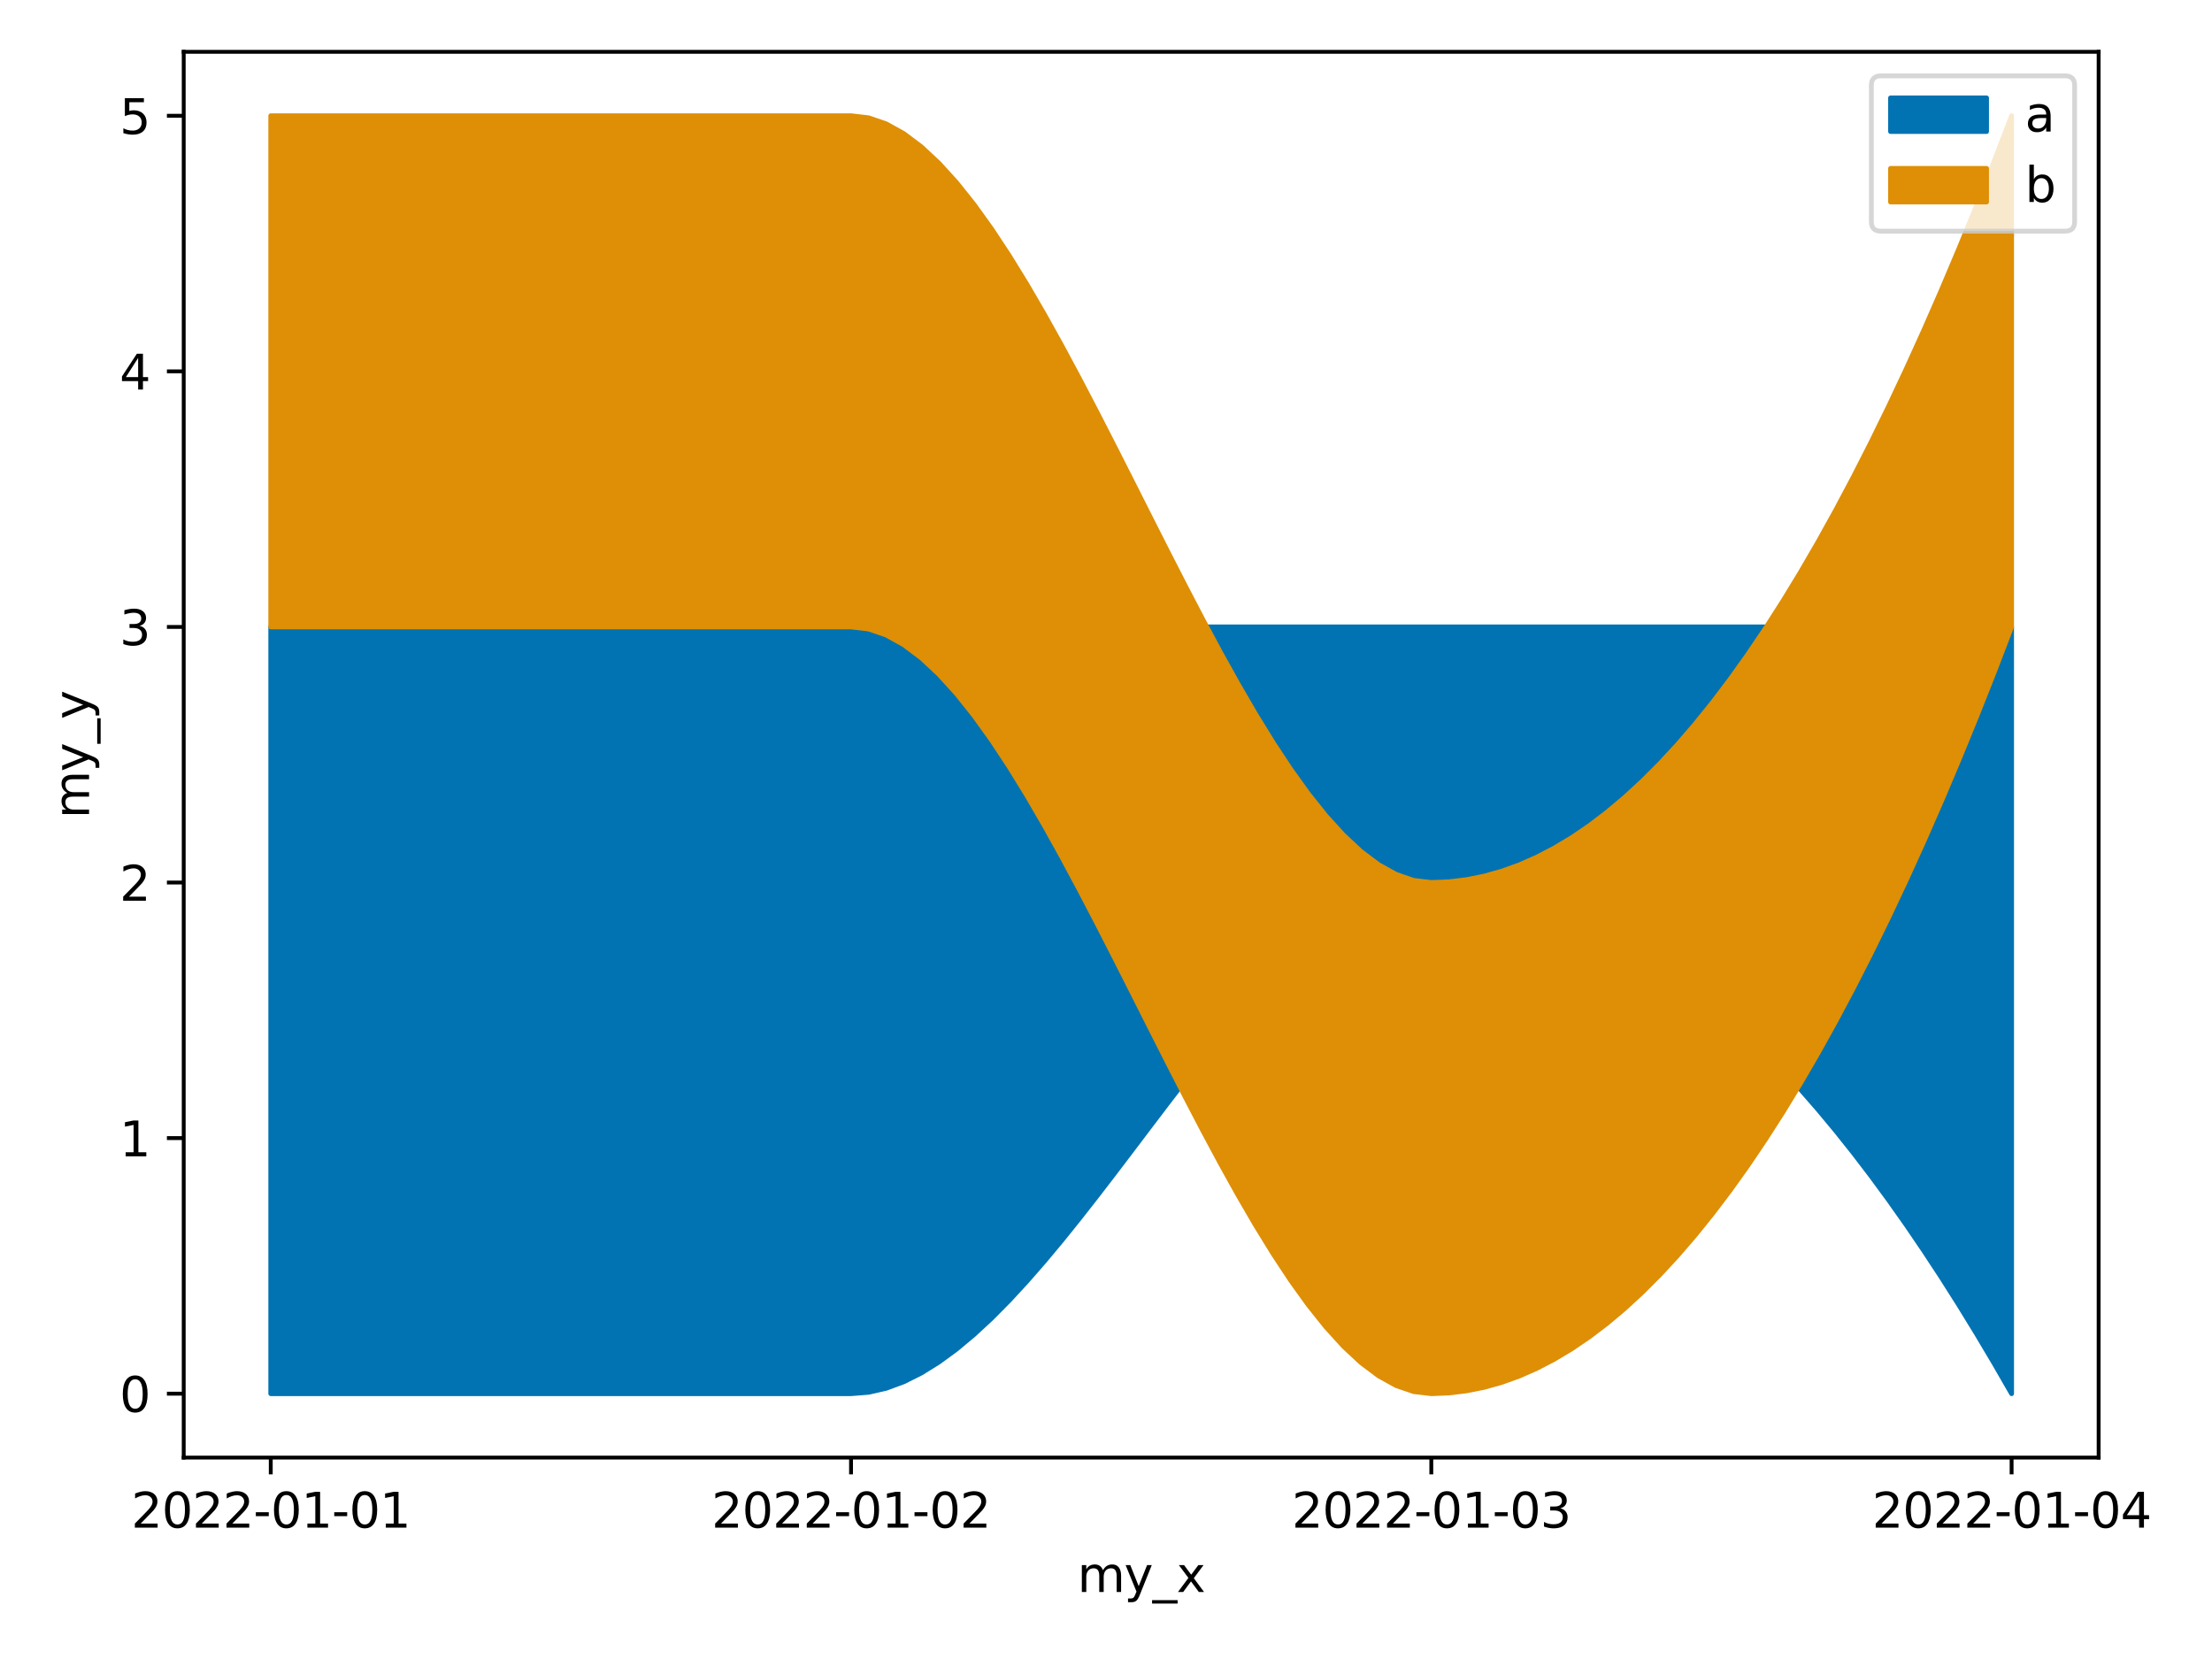 <?xml version="1.0" encoding="utf-8" standalone="no"?>
<!DOCTYPE svg PUBLIC "-//W3C//DTD SVG 1.1//EN"
  "http://www.w3.org/Graphics/SVG/1.1/DTD/svg11.dtd">
<svg xmlns:xlink="http://www.w3.org/1999/xlink" width="460.8pt" height="345.6pt" viewBox="0 0 460.8 345.6" xmlns="http://www.w3.org/2000/svg" version="1.1">
 <defs>
  <style type="text/css">*{stroke-linejoin: round; stroke-linecap: butt}</style>
 </defs>
 <g id="figure_1">
  <g id="patch_1">
   <path d="M 0 345.6
L 460.8 345.6
L 460.8 0
L 0 0
z
" style="fill: #ffffff"/>
  </g>
  <g id="axes_1">
   <g id="patch_2">
    <path d="M 38.27 303.64
L 437.185 303.64
L 437.185 10.8
L 38.27 10.8
z
" style="fill: #ffffff"/>
   </g>
   <g id="PolyCollection_1">
    <defs>
     <path id="mbd8e3beb5c" d="M 56.403 -215.002
L 56.403 -55.271
L 60.066 -55.271
L 63.729 -55.271
L 67.392 -55.271
L 71.055 -55.271
L 74.718 -55.271
L 78.381 -55.271
L 82.044 -55.271
L 85.708 -55.271
L 89.371 -55.271
L 93.034 -55.271
L 96.697 -55.271
L 100.36 -55.271
L 104.023 -55.271
L 107.686 -55.271
L 111.35 -55.271
L 115.013 -55.271
L 118.676 -55.271
L 122.339 -55.271
L 126.002 -55.271
L 129.665 -55.271
L 133.328 -55.271
L 136.991 -55.271
L 140.655 -55.271
L 144.318 -55.271
L 147.981 -55.271
L 151.644 -55.271
L 155.307 -55.271
L 158.97 -55.271
L 162.633 -55.271
L 166.297 -55.271
L 169.96 -55.271
L 173.623 -55.271
L 177.286 -55.271
L 180.949 -55.558
L 184.612 -56.397
L 188.275 -57.751
L 191.938 -59.585
L 195.602 -61.864
L 199.265 -64.552
L 202.928 -67.612
L 206.591 -71.011
L 210.254 -74.712
L 213.917 -78.68
L 217.58 -82.879
L 221.244 -87.273
L 224.907 -91.827
L 228.57 -96.506
L 232.233 -101.274
L 235.896 -106.095
L 239.559 -110.934
L 243.222 -115.755
L 246.885 -120.523
L 250.549 -125.202
L 254.212 -129.756
L 257.875 -134.15
L 261.538 -138.349
L 265.201 -142.317
L 268.864 -146.018
L 272.527 -149.417
L 276.191 -152.478
L 279.854 -155.165
L 283.517 -157.444
L 287.18 -159.278
L 290.843 -160.632
L 294.506 -161.471
L 298.169 -161.758
L 301.832 -161.66
L 305.496 -161.367
L 309.159 -160.878
L 312.822 -160.194
L 316.485 -159.314
L 320.148 -158.238
L 323.811 -156.967
L 327.474 -155.5
L 331.138 -153.838
L 334.801 -151.98
L 338.464 -149.926
L 342.127 -147.677
L 345.79 -145.233
L 349.453 -142.592
L 353.116 -139.757
L 356.779 -136.725
L 360.443 -133.498
L 364.106 -130.076
L 367.769 -126.458
L 371.432 -122.644
L 375.095 -118.635
L 378.758 -114.431
L 382.421 -110.03
L 386.085 -105.434
L 389.748 -100.643
L 393.411 -95.656
L 397.074 -90.473
L 400.737 -85.095
L 404.4 -79.521
L 408.063 -73.752
L 411.726 -67.787
L 415.39 -61.627
L 419.053 -55.271
L 419.053 -215.002
L 419.053 -215.002
L 415.39 -215.002
L 411.726 -215.002
L 408.063 -215.002
L 404.4 -215.002
L 400.737 -215.002
L 397.074 -215.002
L 393.411 -215.002
L 389.748 -215.002
L 386.085 -215.002
L 382.421 -215.002
L 378.758 -215.002
L 375.095 -215.002
L 371.432 -215.002
L 367.769 -215.002
L 364.106 -215.002
L 360.443 -215.002
L 356.779 -215.002
L 353.116 -215.002
L 349.453 -215.002
L 345.79 -215.002
L 342.127 -215.002
L 338.464 -215.002
L 334.801 -215.002
L 331.138 -215.002
L 327.474 -215.002
L 323.811 -215.002
L 320.148 -215.002
L 316.485 -215.002
L 312.822 -215.002
L 309.159 -215.002
L 305.496 -215.002
L 301.832 -215.002
L 298.169 -215.002
L 294.506 -215.002
L 290.843 -215.002
L 287.18 -215.002
L 283.517 -215.002
L 279.854 -215.002
L 276.191 -215.002
L 272.527 -215.002
L 268.864 -215.002
L 265.201 -215.002
L 261.538 -215.002
L 257.875 -215.002
L 254.212 -215.002
L 250.549 -215.002
L 246.885 -215.002
L 243.222 -215.002
L 239.559 -215.002
L 235.896 -215.002
L 232.233 -215.002
L 228.57 -215.002
L 224.907 -215.002
L 221.244 -215.002
L 217.58 -215.002
L 213.917 -215.002
L 210.254 -215.002
L 206.591 -215.002
L 202.928 -215.002
L 199.265 -215.002
L 195.602 -215.002
L 191.938 -215.002
L 188.275 -215.002
L 184.612 -215.002
L 180.949 -215.002
L 177.286 -215.002
L 173.623 -215.002
L 169.96 -215.002
L 166.297 -215.002
L 162.633 -215.002
L 158.97 -215.002
L 155.307 -215.002
L 151.644 -215.002
L 147.981 -215.002
L 144.318 -215.002
L 140.655 -215.002
L 136.991 -215.002
L 133.328 -215.002
L 129.665 -215.002
L 126.002 -215.002
L 122.339 -215.002
L 118.676 -215.002
L 115.013 -215.002
L 111.35 -215.002
L 107.686 -215.002
L 104.023 -215.002
L 100.36 -215.002
L 96.697 -215.002
L 93.034 -215.002
L 89.371 -215.002
L 85.708 -215.002
L 82.044 -215.002
L 78.381 -215.002
L 74.718 -215.002
L 71.055 -215.002
L 67.392 -215.002
L 63.729 -215.002
L 60.066 -215.002
L 56.403 -215.002
z
" style="stroke: #0173b2"/>
    </defs>
    <g clip-path="url(#p97145acd8a)">
     <use xlink:href="#mbd8e3beb5c" x="0" y="345.6" style="fill: #0173b2; stroke: #0173b2"/>
    </g>
   </g>
   <g id="PolyCollection_2">
    <defs>
     <path id="m5a9ee3947d" d="M 56.403 -321.489
L 56.403 -215.002
L 60.066 -215.002
L 63.729 -215.002
L 67.392 -215.002
L 71.055 -215.002
L 74.718 -215.002
L 78.381 -215.002
L 82.044 -215.002
L 85.708 -215.002
L 89.371 -215.002
L 93.034 -215.002
L 96.697 -215.002
L 100.36 -215.002
L 104.023 -215.002
L 107.686 -215.002
L 111.35 -215.002
L 115.013 -215.002
L 118.676 -215.002
L 122.339 -215.002
L 126.002 -215.002
L 129.665 -215.002
L 133.328 -215.002
L 136.991 -215.002
L 140.655 -215.002
L 144.318 -215.002
L 147.981 -215.002
L 151.644 -215.002
L 155.307 -215.002
L 158.97 -215.002
L 162.633 -215.002
L 166.297 -215.002
L 169.96 -215.002
L 173.623 -215.002
L 177.286 -215.002
L 180.949 -214.571
L 184.612 -213.313
L 188.275 -211.282
L 191.938 -208.53
L 195.602 -205.112
L 199.265 -201.081
L 202.928 -196.489
L 206.591 -191.391
L 210.254 -185.84
L 213.917 -179.888
L 217.58 -173.59
L 221.244 -166.999
L 224.907 -160.167
L 228.57 -153.149
L 232.233 -145.997
L 235.896 -138.766
L 239.559 -131.507
L 243.222 -124.276
L 246.885 -117.124
L 250.549 -110.106
L 254.212 -103.274
L 257.875 -96.683
L 261.538 -90.384
L 265.201 -84.433
L 268.864 -78.881
L 272.527 -73.783
L 276.191 -69.192
L 279.854 -65.16
L 283.517 -61.742
L 287.18 -58.991
L 290.843 -56.96
L 294.506 -55.702
L 298.169 -55.271
L 301.832 -55.418
L 305.496 -55.858
L 309.159 -56.591
L 312.822 -57.618
L 316.485 -58.938
L 320.148 -60.551
L 323.811 -62.458
L 327.474 -64.658
L 331.138 -67.152
L 334.801 -69.939
L 338.464 -73.019
L 342.127 -76.392
L 345.79 -80.059
L 349.453 -84.02
L 353.116 -88.273
L 356.779 -92.82
L 360.443 -97.66
L 364.106 -102.794
L 367.769 -108.221
L 371.432 -113.942
L 375.095 -119.955
L 378.758 -126.262
L 382.421 -132.863
L 386.085 -139.757
L 389.748 -146.944
L 393.411 -154.424
L 397.074 -162.198
L 400.737 -170.265
L 404.4 -178.626
L 408.063 -187.28
L 411.726 -196.227
L 415.39 -205.468
L 419.053 -215.002
L 419.053 -321.489
L 419.053 -321.489
L 415.39 -311.955
L 411.726 -302.714
L 408.063 -293.767
L 404.4 -285.113
L 400.737 -276.753
L 397.074 -268.685
L 393.411 -260.912
L 389.748 -253.431
L 386.085 -246.244
L 382.421 -239.35
L 378.758 -232.75
L 375.095 -226.443
L 371.432 -220.429
L 367.769 -214.708
L 364.106 -209.281
L 360.443 -204.148
L 356.779 -199.307
L 353.116 -194.76
L 349.453 -190.507
L 345.79 -186.547
L 342.127 -182.88
L 338.464 -179.506
L 334.801 -176.426
L 331.138 -173.639
L 327.474 -171.145
L 323.811 -168.945
L 320.148 -167.039
L 316.485 -165.425
L 312.822 -164.105
L 309.159 -163.078
L 305.496 -162.345
L 301.832 -161.905
L 298.169 -161.758
L 294.506 -162.189
L 290.843 -163.447
L 287.18 -165.478
L 283.517 -168.23
L 279.854 -171.648
L 276.191 -175.679
L 272.527 -180.271
L 268.864 -185.369
L 265.201 -190.92
L 261.538 -196.872
L 257.875 -203.17
L 254.212 -209.761
L 250.549 -216.593
L 246.885 -223.611
L 243.222 -230.763
L 239.559 -237.994
L 235.896 -245.253
L 232.233 -252.484
L 228.57 -259.636
L 224.907 -266.654
L 221.244 -273.486
L 217.58 -280.077
L 213.917 -286.376
L 210.254 -292.327
L 206.591 -297.879
L 202.928 -302.977
L 199.265 -307.568
L 195.602 -311.6
L 191.938 -315.018
L 188.275 -317.769
L 184.612 -319.8
L 180.949 -321.058
L 177.286 -321.489
L 173.623 -321.489
L 169.96 -321.489
L 166.297 -321.489
L 162.633 -321.489
L 158.97 -321.489
L 155.307 -321.489
L 151.644 -321.489
L 147.981 -321.489
L 144.318 -321.489
L 140.655 -321.489
L 136.991 -321.489
L 133.328 -321.489
L 129.665 -321.489
L 126.002 -321.489
L 122.339 -321.489
L 118.676 -321.489
L 115.013 -321.489
L 111.35 -321.489
L 107.686 -321.489
L 104.023 -321.489
L 100.36 -321.489
L 96.697 -321.489
L 93.034 -321.489
L 89.371 -321.489
L 85.708 -321.489
L 82.044 -321.489
L 78.381 -321.489
L 74.718 -321.489
L 71.055 -321.489
L 67.392 -321.489
L 63.729 -321.489
L 60.066 -321.489
L 56.403 -321.489
z
" style="stroke: #de8f05"/>
    </defs>
    <g clip-path="url(#p97145acd8a)">
     <use xlink:href="#m5a9ee3947d" x="0" y="345.6" style="fill: #de8f05; stroke: #de8f05"/>
    </g>
   </g>
   <g id="matplotlib.axis_1">
    <g id="xtick_1">
     <g id="line2d_1">
      <defs>
       <path id="m00c86ca638" d="M 0 0
L 0 3.5
" style="stroke: #000000; stroke-width: 0.8"/>
      </defs>
      <g>
       <use xlink:href="#m00c86ca638" x="56.403" y="303.64" style="stroke: #000000; stroke-width: 0.8"/>
      </g>
     </g>
     <g id="text_1">
      <!-- 2022-01-01 -->
      <g transform="translate(27.345 318.238) scale(0.1 -0.1)">
       <defs>
        <path id="DejaVuSans-32" d="M 1228 531
L 3431 531
L 3431 0
L 469 0
L 469 531
Q 828 903 1448 1529
Q 2069 2156 2228 2338
Q 2531 2678 2651 2914
Q 2772 3150 2772 3378
Q 2772 3750 2511 3984
Q 2250 4219 1831 4219
Q 1534 4219 1204 4116
Q 875 4013 500 3803
L 500 4441
Q 881 4594 1212 4672
Q 1544 4750 1819 4750
Q 2544 4750 2975 4387
Q 3406 4025 3406 3419
Q 3406 3131 3298 2873
Q 3191 2616 2906 2266
Q 2828 2175 2409 1742
Q 1991 1309 1228 531
z
" transform="scale(0.016)"/>
        <path id="DejaVuSans-30" d="M 2034 4250
Q 1547 4250 1301 3770
Q 1056 3291 1056 2328
Q 1056 1369 1301 889
Q 1547 409 2034 409
Q 2525 409 2770 889
Q 3016 1369 3016 2328
Q 3016 3291 2770 3770
Q 2525 4250 2034 4250
z
M 2034 4750
Q 2819 4750 3233 4129
Q 3647 3509 3647 2328
Q 3647 1150 3233 529
Q 2819 -91 2034 -91
Q 1250 -91 836 529
Q 422 1150 422 2328
Q 422 3509 836 4129
Q 1250 4750 2034 4750
z
" transform="scale(0.016)"/>
        <path id="DejaVuSans-2d" d="M 313 2009
L 1997 2009
L 1997 1497
L 313 1497
L 313 2009
z
" transform="scale(0.016)"/>
        <path id="DejaVuSans-31" d="M 794 531
L 1825 531
L 1825 4091
L 703 3866
L 703 4441
L 1819 4666
L 2450 4666
L 2450 531
L 3481 531
L 3481 0
L 794 0
L 794 531
z
" transform="scale(0.016)"/>
       </defs>
       <use xlink:href="#DejaVuSans-32"/>
       <use xlink:href="#DejaVuSans-30" x="63.623"/>
       <use xlink:href="#DejaVuSans-32" x="127.246"/>
       <use xlink:href="#DejaVuSans-32" x="190.869"/>
       <use xlink:href="#DejaVuSans-2d" x="254.492"/>
       <use xlink:href="#DejaVuSans-30" x="290.576"/>
       <use xlink:href="#DejaVuSans-31" x="354.199"/>
       <use xlink:href="#DejaVuSans-2d" x="417.822"/>
       <use xlink:href="#DejaVuSans-30" x="453.906"/>
       <use xlink:href="#DejaVuSans-31" x="517.529"/>
      </g>
     </g>
    </g>
    <g id="xtick_2">
     <g id="line2d_2">
      <g>
       <use xlink:href="#m00c86ca638" x="177.286" y="303.64" style="stroke: #000000; stroke-width: 0.8"/>
      </g>
     </g>
     <g id="text_2">
      <!-- 2022-01-02 -->
      <g transform="translate(148.228 318.238) scale(0.1 -0.1)">
       <use xlink:href="#DejaVuSans-32"/>
       <use xlink:href="#DejaVuSans-30" x="63.623"/>
       <use xlink:href="#DejaVuSans-32" x="127.246"/>
       <use xlink:href="#DejaVuSans-32" x="190.869"/>
       <use xlink:href="#DejaVuSans-2d" x="254.492"/>
       <use xlink:href="#DejaVuSans-30" x="290.576"/>
       <use xlink:href="#DejaVuSans-31" x="354.199"/>
       <use xlink:href="#DejaVuSans-2d" x="417.822"/>
       <use xlink:href="#DejaVuSans-30" x="453.906"/>
       <use xlink:href="#DejaVuSans-32" x="517.529"/>
      </g>
     </g>
    </g>
    <g id="xtick_3">
     <g id="line2d_3">
      <g>
       <use xlink:href="#m00c86ca638" x="298.169" y="303.64" style="stroke: #000000; stroke-width: 0.8"/>
      </g>
     </g>
     <g id="text_3">
      <!-- 2022-01-03 -->
      <g transform="translate(269.112 318.238) scale(0.1 -0.1)">
       <defs>
        <path id="DejaVuSans-33" d="M 2597 2516
Q 3050 2419 3304 2112
Q 3559 1806 3559 1356
Q 3559 666 3084 287
Q 2609 -91 1734 -91
Q 1441 -91 1130 -33
Q 819 25 488 141
L 488 750
Q 750 597 1062 519
Q 1375 441 1716 441
Q 2309 441 2620 675
Q 2931 909 2931 1356
Q 2931 1769 2642 2001
Q 2353 2234 1838 2234
L 1294 2234
L 1294 2753
L 1863 2753
Q 2328 2753 2575 2939
Q 2822 3125 2822 3475
Q 2822 3834 2567 4026
Q 2313 4219 1838 4219
Q 1578 4219 1281 4162
Q 984 4106 628 3988
L 628 4550
Q 988 4650 1302 4700
Q 1616 4750 1894 4750
Q 2613 4750 3031 4423
Q 3450 4097 3450 3541
Q 3450 3153 3228 2886
Q 3006 2619 2597 2516
z
" transform="scale(0.016)"/>
       </defs>
       <use xlink:href="#DejaVuSans-32"/>
       <use xlink:href="#DejaVuSans-30" x="63.623"/>
       <use xlink:href="#DejaVuSans-32" x="127.246"/>
       <use xlink:href="#DejaVuSans-32" x="190.869"/>
       <use xlink:href="#DejaVuSans-2d" x="254.492"/>
       <use xlink:href="#DejaVuSans-30" x="290.576"/>
       <use xlink:href="#DejaVuSans-31" x="354.199"/>
       <use xlink:href="#DejaVuSans-2d" x="417.822"/>
       <use xlink:href="#DejaVuSans-30" x="453.906"/>
       <use xlink:href="#DejaVuSans-33" x="517.529"/>
      </g>
     </g>
    </g>
    <g id="xtick_4">
     <g id="line2d_4">
      <g>
       <use xlink:href="#m00c86ca638" x="419.053" y="303.64" style="stroke: #000000; stroke-width: 0.8"/>
      </g>
     </g>
     <g id="text_4">
      <!-- 2022-01-04 -->
      <g transform="translate(389.995 318.238) scale(0.1 -0.1)">
       <defs>
        <path id="DejaVuSans-34" d="M 2419 4116
L 825 1625
L 2419 1625
L 2419 4116
z
M 2253 4666
L 3047 4666
L 3047 1625
L 3713 1625
L 3713 1100
L 3047 1100
L 3047 0
L 2419 0
L 2419 1100
L 313 1100
L 313 1709
L 2253 4666
z
" transform="scale(0.016)"/>
       </defs>
       <use xlink:href="#DejaVuSans-32"/>
       <use xlink:href="#DejaVuSans-30" x="63.623"/>
       <use xlink:href="#DejaVuSans-32" x="127.246"/>
       <use xlink:href="#DejaVuSans-32" x="190.869"/>
       <use xlink:href="#DejaVuSans-2d" x="254.492"/>
       <use xlink:href="#DejaVuSans-30" x="290.576"/>
       <use xlink:href="#DejaVuSans-31" x="354.199"/>
       <use xlink:href="#DejaVuSans-2d" x="417.822"/>
       <use xlink:href="#DejaVuSans-30" x="453.906"/>
       <use xlink:href="#DejaVuSans-34" x="517.529"/>
      </g>
     </g>
    </g>
    <g id="text_5">
     <!-- my_x -->
     <g transform="translate(224.439 331.638) scale(0.1 -0.1)">
      <defs>
       <path id="DejaVuSans-6d" d="M 3328 2828
Q 3544 3216 3844 3400
Q 4144 3584 4550 3584
Q 5097 3584 5394 3201
Q 5691 2819 5691 2113
L 5691 0
L 5113 0
L 5113 2094
Q 5113 2597 4934 2840
Q 4756 3084 4391 3084
Q 3944 3084 3684 2787
Q 3425 2491 3425 1978
L 3425 0
L 2847 0
L 2847 2094
Q 2847 2600 2669 2842
Q 2491 3084 2119 3084
Q 1678 3084 1418 2786
Q 1159 2488 1159 1978
L 1159 0
L 581 0
L 581 3500
L 1159 3500
L 1159 2956
Q 1356 3278 1631 3431
Q 1906 3584 2284 3584
Q 2666 3584 2933 3390
Q 3200 3197 3328 2828
z
" transform="scale(0.016)"/>
       <path id="DejaVuSans-79" d="M 2059 -325
Q 1816 -950 1584 -1140
Q 1353 -1331 966 -1331
L 506 -1331
L 506 -850
L 844 -850
Q 1081 -850 1212 -737
Q 1344 -625 1503 -206
L 1606 56
L 191 3500
L 800 3500
L 1894 763
L 2988 3500
L 3597 3500
L 2059 -325
z
" transform="scale(0.016)"/>
       <path id="DejaVuSans-5f" d="M 3263 -1063
L 3263 -1509
L -63 -1509
L -63 -1063
L 3263 -1063
z
" transform="scale(0.016)"/>
       <path id="DejaVuSans-78" d="M 3513 3500
L 2247 1797
L 3578 0
L 2900 0
L 1881 1375
L 863 0
L 184 0
L 1544 1831
L 300 3500
L 978 3500
L 1906 2253
L 2834 3500
L 3513 3500
z
" transform="scale(0.016)"/>
      </defs>
      <use xlink:href="#DejaVuSans-6d"/>
      <use xlink:href="#DejaVuSans-79" x="97.412"/>
      <use xlink:href="#DejaVuSans-5f" x="156.592"/>
      <use xlink:href="#DejaVuSans-78" x="206.592"/>
     </g>
    </g>
   </g>
   <g id="matplotlib.axis_2">
    <g id="ytick_1">
     <g id="line2d_5">
      <defs>
       <path id="mc183548b2c" d="M 0 0
L -3.5 0
" style="stroke: #000000; stroke-width: 0.8"/>
      </defs>
      <g>
       <use xlink:href="#mc183548b2c" x="38.27" y="290.329" style="stroke: #000000; stroke-width: 0.8"/>
      </g>
     </g>
     <g id="text_6">
      <!-- 0 -->
      <g transform="translate(24.907 294.128) scale(0.1 -0.1)">
       <use xlink:href="#DejaVuSans-30"/>
      </g>
     </g>
    </g>
    <g id="ytick_2">
     <g id="line2d_6">
      <g>
       <use xlink:href="#mc183548b2c" x="38.27" y="237.085" style="stroke: #000000; stroke-width: 0.8"/>
      </g>
     </g>
     <g id="text_7">
      <!-- 1 -->
      <g transform="translate(24.907 240.885) scale(0.1 -0.1)">
       <use xlink:href="#DejaVuSans-31"/>
      </g>
     </g>
    </g>
    <g id="ytick_3">
     <g id="line2d_7">
      <g>
       <use xlink:href="#mc183548b2c" x="38.27" y="183.842" style="stroke: #000000; stroke-width: 0.8"/>
      </g>
     </g>
     <g id="text_8">
      <!-- 2 -->
      <g transform="translate(24.907 187.641) scale(0.1 -0.1)">
       <use xlink:href="#DejaVuSans-32"/>
      </g>
     </g>
    </g>
    <g id="ytick_4">
     <g id="line2d_8">
      <g>
       <use xlink:href="#mc183548b2c" x="38.27" y="130.598" style="stroke: #000000; stroke-width: 0.8"/>
      </g>
     </g>
     <g id="text_9">
      <!-- 3 -->
      <g transform="translate(24.907 134.397) scale(0.1 -0.1)">
       <use xlink:href="#DejaVuSans-33"/>
      </g>
     </g>
    </g>
    <g id="ytick_5">
     <g id="line2d_9">
      <g>
       <use xlink:href="#mc183548b2c" x="38.27" y="77.355" style="stroke: #000000; stroke-width: 0.8"/>
      </g>
     </g>
     <g id="text_10">
      <!-- 4 -->
      <g transform="translate(24.907 81.154) scale(0.1 -0.1)">
       <use xlink:href="#DejaVuSans-34"/>
      </g>
     </g>
    </g>
    <g id="ytick_6">
     <g id="line2d_10">
      <g>
       <use xlink:href="#mc183548b2c" x="38.27" y="24.111" style="stroke: #000000; stroke-width: 0.8"/>
      </g>
     </g>
     <g id="text_11">
      <!-- 5 -->
      <g transform="translate(24.907 27.91) scale(0.1 -0.1)">
       <defs>
        <path id="DejaVuSans-35" d="M 691 4666
L 3169 4666
L 3169 4134
L 1269 4134
L 1269 2991
Q 1406 3038 1543 3061
Q 1681 3084 1819 3084
Q 2600 3084 3056 2656
Q 3513 2228 3513 1497
Q 3513 744 3044 326
Q 2575 -91 1722 -91
Q 1428 -91 1123 -41
Q 819 9 494 109
L 494 744
Q 775 591 1075 516
Q 1375 441 1709 441
Q 2250 441 2565 725
Q 2881 1009 2881 1497
Q 2881 1984 2565 2268
Q 2250 2553 1709 2553
Q 1456 2553 1204 2497
Q 953 2441 691 2322
L 691 4666
z
" transform="scale(0.016)"/>
       </defs>
       <use xlink:href="#DejaVuSans-35"/>
      </g>
     </g>
    </g>
    <g id="text_12">
     <!-- my_y -->
     <g transform="translate(18.55 170.509) rotate(-90) scale(0.1 -0.1)">
      <use xlink:href="#DejaVuSans-6d"/>
      <use xlink:href="#DejaVuSans-79" x="97.412"/>
      <use xlink:href="#DejaVuSans-5f" x="156.592"/>
      <use xlink:href="#DejaVuSans-79" x="206.592"/>
     </g>
    </g>
   </g>
   <g id="patch_3">
    <path d="M 38.27 303.64
L 38.27 10.8
" style="fill: none; stroke: #000000; stroke-width: 0.8; stroke-linejoin: miter; stroke-linecap: square"/>
   </g>
   <g id="patch_4">
    <path d="M 437.185 303.64
L 437.185 10.8
" style="fill: none; stroke: #000000; stroke-width: 0.8; stroke-linejoin: miter; stroke-linecap: square"/>
   </g>
   <g id="patch_5">
    <path d="M 38.27 303.64
L 437.185 303.64
" style="fill: none; stroke: #000000; stroke-width: 0.8; stroke-linejoin: miter; stroke-linecap: square"/>
   </g>
   <g id="patch_6">
    <path d="M 38.27 10.8
L 437.185 10.8
" style="fill: none; stroke: #000000; stroke-width: 0.8; stroke-linejoin: miter; stroke-linecap: square"/>
   </g>
   <g id="legend_1">
    <g id="patch_7">
     <path d="M 391.837 48.156
L 430.185 48.156
Q 432.185 48.156 432.185 46.156
L 432.185 17.8
Q 432.185 15.8 430.185 15.8
L 391.837 15.8
Q 389.837 15.8 389.837 17.8
L 389.837 46.156
Q 389.837 48.156 391.837 48.156
z
" style="fill: #ffffff; opacity: 0.8; stroke: #cccccc; stroke-linejoin: miter"/>
    </g>
    <g id="patch_8">
     <path d="M 393.837 27.398
L 413.837 27.398
L 413.837 20.398
L 393.837 20.398
z
" style="fill: #0173b2; stroke: #0173b2; stroke-linejoin: miter"/>
    </g>
    <g id="text_13">
     <!-- a -->
     <g transform="translate(421.837 27.398) scale(0.1 -0.1)">
      <defs>
       <path id="DejaVuSans-61" d="M 2194 1759
Q 1497 1759 1228 1600
Q 959 1441 959 1056
Q 959 750 1161 570
Q 1363 391 1709 391
Q 2188 391 2477 730
Q 2766 1069 2766 1631
L 2766 1759
L 2194 1759
z
M 3341 1997
L 3341 0
L 2766 0
L 2766 531
Q 2569 213 2275 61
Q 1981 -91 1556 -91
Q 1019 -91 701 211
Q 384 513 384 1019
Q 384 1609 779 1909
Q 1175 2209 1959 2209
L 2766 2209
L 2766 2266
Q 2766 2663 2505 2880
Q 2244 3097 1772 3097
Q 1472 3097 1187 3025
Q 903 2953 641 2809
L 641 3341
Q 956 3463 1253 3523
Q 1550 3584 1831 3584
Q 2591 3584 2966 3190
Q 3341 2797 3341 1997
z
" transform="scale(0.016)"/>
      </defs>
      <use xlink:href="#DejaVuSans-61"/>
     </g>
    </g>
    <g id="patch_9">
     <path d="M 393.837 42.077
L 413.837 42.077
L 413.837 35.077
L 393.837 35.077
z
" style="fill: #de8f05; stroke: #de8f05; stroke-linejoin: miter"/>
    </g>
    <g id="text_14">
     <!-- b -->
     <g transform="translate(421.837 42.077) scale(0.1 -0.1)">
      <defs>
       <path id="DejaVuSans-62" d="M 3116 1747
Q 3116 2381 2855 2742
Q 2594 3103 2138 3103
Q 1681 3103 1420 2742
Q 1159 2381 1159 1747
Q 1159 1113 1420 752
Q 1681 391 2138 391
Q 2594 391 2855 752
Q 3116 1113 3116 1747
z
M 1159 2969
Q 1341 3281 1617 3432
Q 1894 3584 2278 3584
Q 2916 3584 3314 3078
Q 3713 2572 3713 1747
Q 3713 922 3314 415
Q 2916 -91 2278 -91
Q 1894 -91 1617 61
Q 1341 213 1159 525
L 1159 0
L 581 0
L 581 4863
L 1159 4863
L 1159 2969
z
" transform="scale(0.016)"/>
      </defs>
      <use xlink:href="#DejaVuSans-62"/>
     </g>
    </g>
   </g>
  </g>
 </g>
 <defs>
  <clipPath id="p97145acd8a">
   <rect x="38.27" y="10.8" width="398.915" height="292.84"/>
  </clipPath>
 </defs>
</svg>
